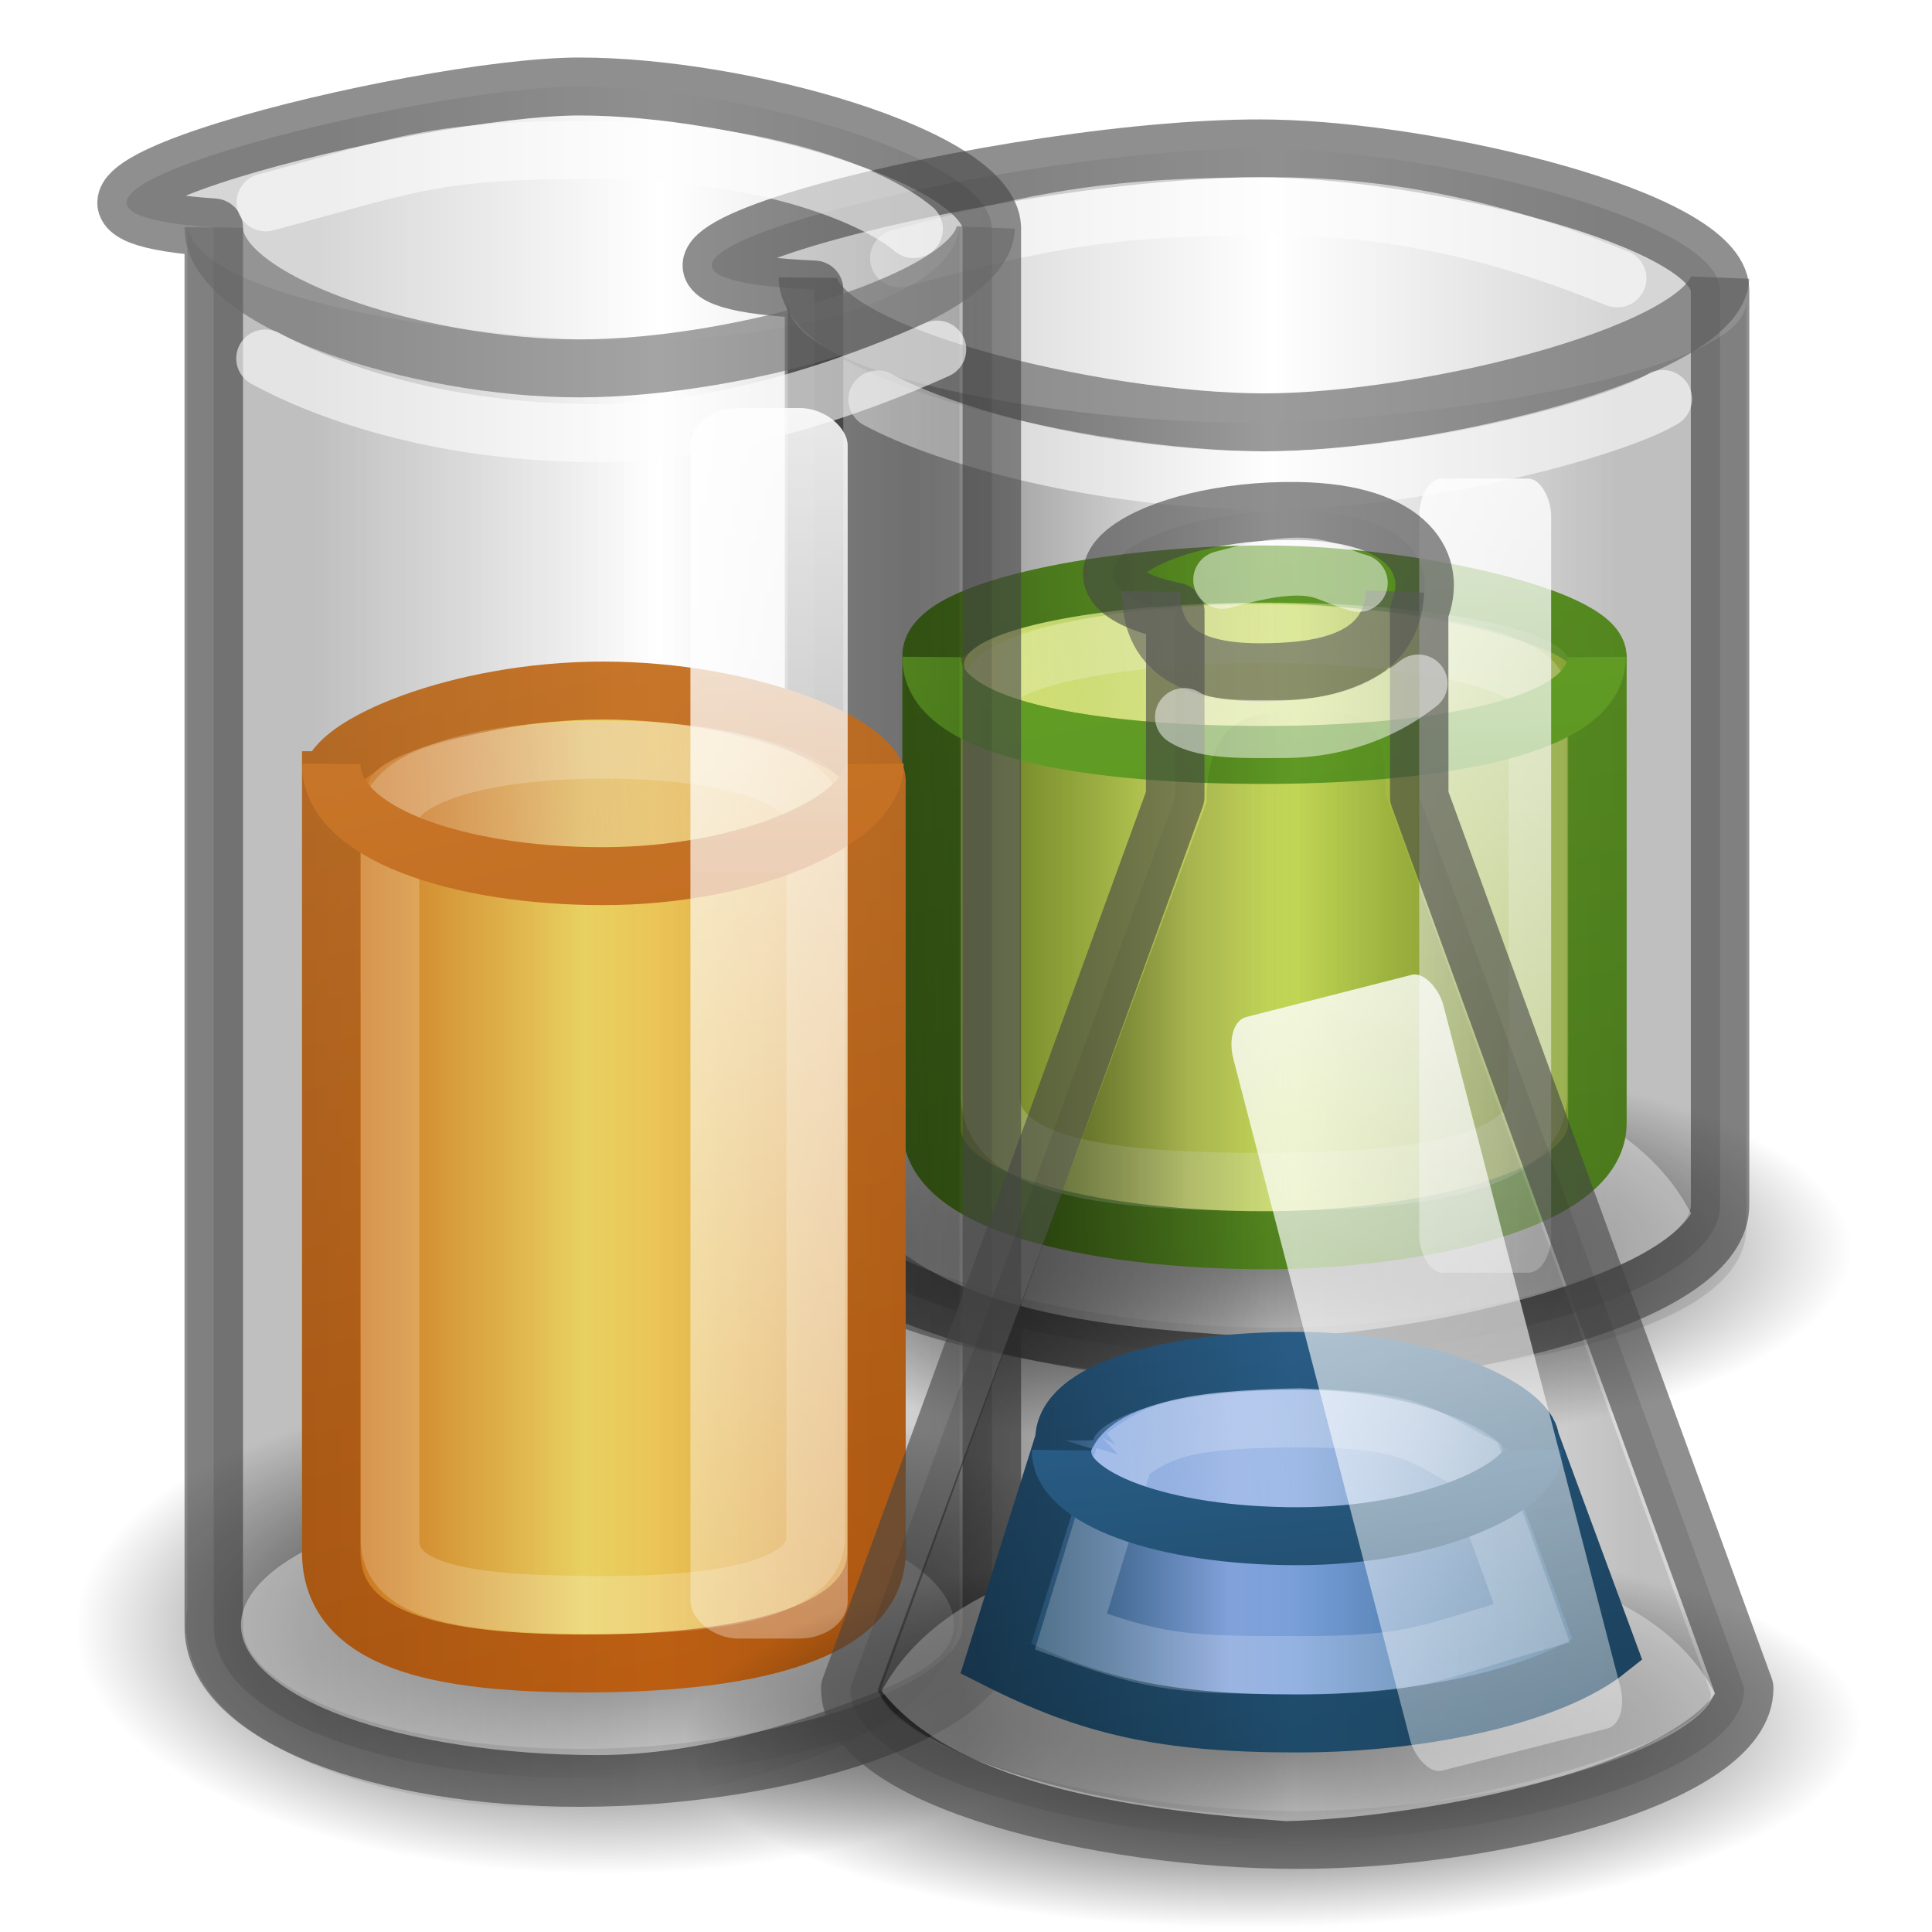 <?xml version="1.0" encoding="UTF-8" standalone="no"?>
<svg
   xmlns:dc="http://purl.org/dc/elements/1.1/"
   xmlns:cc="http://creativecommons.org/ns#"
   xmlns:rdf="http://www.w3.org/1999/02/22-rdf-syntax-ns#"
   xmlns:svg="http://www.w3.org/2000/svg"
   xmlns="http://www.w3.org/2000/svg"
   xmlns:xlink="http://www.w3.org/1999/xlink"
   id="svg2945"
   height="32"
   width="32"
   version="1.1">
  <defs
     id="defs2947">
    <linearGradient
       id="linearGradient4384">
      <stop
         offset="0"
         style="stop-color:#8badea;stop-opacity:1"
         id="stop4386" />
      <stop
         offset="1"
         style="stop-color:#fbfbfb;stop-opacity:0"
         id="stop4388" />
    </linearGradient>
    <linearGradient
       id="linearGradient4376">
      <stop
         offset="0"
         style="stop-color:#2a648f;stop-opacity:1"
         id="stop4378" />
      <stop
         offset="0.379"
         style="stop-color:#8badea;stop-opacity:1"
         id="stop4380" />
      <stop
         offset="1"
         style="stop-color:#2a648f;stop-opacity:1"
         id="stop4382" />
    </linearGradient>
    <linearGradient
       id="linearGradient4364">
      <stop
         offset="0"
         style="stop-color:#4083c2;stop-opacity:1"
         id="stop4366" />
      <stop
         offset="1"
         style="stop-color:#1f4b6a;stop-opacity:1"
         id="stop4368" />
    </linearGradient>
    <linearGradient
       id="linearGradient3956">
      <stop
         offset="0"
         style="stop-color:#e08223;stop-opacity:1"
         id="stop3958" />
      <stop
         offset="0.379"
         style="stop-color:#edd563;stop-opacity:1"
         id="stop3960" />
      <stop
         offset="1"
         style="stop-color:#e08223;stop-opacity:1"
         id="stop3962" />
    </linearGradient>
    <linearGradient
       id="linearGradient3936">
      <stop
         offset="0"
         style="stop-color:#cd8033;stop-opacity:1"
         id="stop3938" />
      <stop
         offset="1"
         style="stop-color:#fbfbfb;stop-opacity:0"
         id="stop3940" />
    </linearGradient>
    <linearGradient
       id="linearGradient3926">
      <stop
         offset="0"
         style="stop-color:#cd8033;stop-opacity:1"
         id="stop3928" />
      <stop
         offset="1"
         style="stop-color:#bb5e12;stop-opacity:1"
         id="stop3930" />
    </linearGradient>
    <linearGradient
       id="linearGradient4299">
      <stop
         offset="0"
         style="stop-color:#d7e866;stop-opacity:1"
         id="stop4301" />
      <stop
         offset="1"
         style="stop-color:#fbfbfb;stop-opacity:0"
         id="stop4303" />
    </linearGradient>
    <linearGradient
       id="linearGradient4291">
      <stop
         offset="0"
         style="stop-color:#8cab2a;stop-opacity:1"
         id="stop4293" />
      <stop
         offset="0.379"
         style="stop-color:#d7e866;stop-opacity:1"
         id="stop4295" />
      <stop
         offset="1"
         style="stop-color:#8cab2a;stop-opacity:1"
         id="stop4297" />
    </linearGradient>
    <linearGradient
       id="linearGradient4281">
      <stop
         offset="0"
         style="stop-color:#69aa28;stop-opacity:1"
         id="stop4283" />
      <stop
         offset="1"
         style="stop-color:#548820;stop-opacity:1"
         id="stop4285" />
    </linearGradient>
    <linearGradient
       id="linearGradient4253">
      <stop
         offset="0"
         style="stop-color:#000000;stop-opacity:0.351"
         id="stop4255" />
      <stop
         offset="0.5"
         style="stop-color:#000000;stop-opacity:0"
         id="stop4257" />
      <stop
         offset="1"
         style="stop-color:#000000;stop-opacity:0.106"
         id="stop4259" />
    </linearGradient>
    <linearGradient
       id="linearGradient4241">
      <stop
         offset="0"
         style="stop-color:#000000;stop-opacity:0.271"
         id="stop4243" />
      <stop
         offset="0.5"
         style="stop-color:#000000;stop-opacity:0"
         id="stop4249" />
      <stop
         offset="1"
         style="stop-color:#000000;stop-opacity:0.271"
         id="stop4245" />
    </linearGradient>
    <linearGradient
       id="linearGradient3280">
      <stop
         offset="0"
         style="stop-color:#000000;stop-opacity:1"
         id="stop3282" />
      <stop
         offset="1"
         style="stop-color:#000000;stop-opacity:0"
         id="stop3284" />
    </linearGradient>
    <linearGradient
       id="linearGradient9421">
      <stop
         offset="0"
         style="stop-color:#ffffff;stop-opacity:1"
         id="stop9423" />
      <stop
         offset="1"
         style="stop-color:#ffffff;stop-opacity:0"
         id="stop9425" />
    </linearGradient>
    <filter
       id="filter9752"
       color-interpolation-filters="sRGB"
       height="1.129"
       width="2.659"
       y="-0.065"
       x="-0.83">
      <feGaussianBlur
         id="feGaussianBlur9754"
         stdDeviation="1.037" />
    </filter>
    <linearGradient
       id="linearGradient3280-7">
      <stop
         offset="0"
         style="stop-color:#000000;stop-opacity:1"
         id="stop3282-6" />
      <stop
         offset="1"
         style="stop-color:#000000;stop-opacity:0"
         id="stop3284-8" />
    </linearGradient>
    <linearGradient
       id="linearGradient4241-2">
      <stop
         offset="0"
         style="stop-color:#000000;stop-opacity:0.271"
         id="stop4243-0" />
      <stop
         offset="0.5"
         style="stop-color:#000000;stop-opacity:0"
         id="stop4249-3" />
      <stop
         offset="1"
         style="stop-color:#000000;stop-opacity:0.271"
         id="stop4245-2" />
    </linearGradient>
    <linearGradient
       id="linearGradient4253-9">
      <stop
         offset="0"
         style="stop-color:#000000;stop-opacity:0.106"
         id="stop4255-7" />
      <stop
         offset="0.5"
         style="stop-color:#000000;stop-opacity:0"
         id="stop4257-5" />
      <stop
         offset="1"
         style="stop-color:#000000;stop-opacity:0.106"
         id="stop4259-1" />
    </linearGradient>
    <linearGradient
       id="linearGradient9421-2">
      <stop
         offset="0"
         style="stop-color:#ffffff;stop-opacity:1"
         id="stop9423-1" />
      <stop
         offset="1"
         style="stop-color:#ffffff;stop-opacity:0"
         id="stop9425-3" />
    </linearGradient>
    <filter
       id="filter9752-2"
       color-interpolation-filters="sRGB"
       height="1.129"
       width="2.659"
       y="-0.065"
       x="-0.83">
      <feGaussianBlur
         id="feGaussianBlur9754-7"
         stdDeviation="1.037" />
    </filter>
    <radialGradient
       gradientTransform="matrix(1.09,1.7951838e-8,0,0.512,-6.201,15.997)"
       gradientUnits="userSpaceOnUse"
       xlink:href="#linearGradient3280-7"
       id="radialGradient3918"
       fy="14.125"
       fx="21.344"
       r="11.969"
       cy="14.125"
       cx="21.344" />
    <linearGradient
       gradientTransform="translate(-696.971,-70.5)"
       gradientUnits="userSpaceOnUse"
       xlink:href="#linearGradient9421-2"
       id="linearGradient3920"
       y2="110.925"
       x2="718.5"
       y1="56.875"
       x1="718.5" />
    <linearGradient
       gradientTransform="matrix(0.894,0,0,0.93,-2.65,-16.323)"
       gradientUnits="userSpaceOnUse"
       xlink:href="#linearGradient3926"
       id="linearGradient3932"
       y2="43.218"
       x2="26.856"
       y1="5.8"
       x1="18.805" />
    <linearGradient
       gradientTransform="matrix(0.891,0,0,0.93,-2.602,-35.872)"
       gradientUnits="userSpaceOnUse"
       xlink:href="#linearGradient3926"
       id="linearGradient3934"
       y2="61.085"
       x2="29.624"
       y1="27.732"
       x1="22" />
    <linearGradient
       gradientTransform="matrix(0.693,0,0,0.729,0.885,-29.408)"
       gradientUnits="userSpaceOnUse"
       xlink:href="#linearGradient3936"
       id="linearGradient3942"
       y2="43.446"
       x2="32.697"
       y1="44.446"
       x1="13.776" />
    <linearGradient
       gradientTransform="matrix(0.894,0,0,0.93,-2.65,-16.323)"
       gradientUnits="userSpaceOnUse"
       xlink:href="#linearGradient3956"
       id="linearGradient3954"
       y2="23"
       x2="32"
       y1="23"
       x1="15" />
    <linearGradient
       gradientTransform="translate(-679.657,-79.585)"
       gradientUnits="userSpaceOnUse"
       xlink:href="#linearGradient9421"
       id="linearGradient3970"
       y2="110.925"
       x2="718.5"
       y1="65.346"
       x1="718.251" />
    <linearGradient
       gradientTransform="matrix(0.909,0,0,0.811,11.909,-33.722)"
       gradientUnits="userSpaceOnUse"
       xlink:href="#linearGradient4281"
       id="linearGradient3972"
       y2="61.085"
       x2="29.624"
       y1="27.732"
       x1="22" />
    <linearGradient
       gradientTransform="matrix(0.883,0,0,0.718,12.849,-31.866)"
       gradientUnits="userSpaceOnUse"
       xlink:href="#linearGradient4299"
       id="linearGradient3974"
       y2="43.446"
       x2="32.697"
       y1="44.446"
       x1="13.776" />
    <linearGradient
       gradientTransform="matrix(1.026,0,0,0.954,9.244,-24.736)"
       gradientUnits="userSpaceOnUse"
       xlink:href="#linearGradient4253"
       id="linearGradient3976"
       y2="23"
       x2="32"
       y1="23"
       x1="15" />
    <linearGradient
       gradientTransform="matrix(0.91,0,0,0.846,11.893,-23.209)"
       gradientUnits="userSpaceOnUse"
       xlink:href="#linearGradient4291"
       id="linearGradient3978"
       y2="23"
       x2="32"
       y1="23"
       x1="15" />
    <linearGradient
       gradientTransform="matrix(0.91,0,0,0.846,11.893,-23.209)"
       gradientUnits="userSpaceOnUse"
       xlink:href="#linearGradient4281"
       id="linearGradient3980"
       y2="43.218"
       x2="26.856"
       y1="5.8"
       x1="18.805" />
    <linearGradient
       gradientTransform="matrix(1,0,0,0.93,10,-26.781)"
       gradientUnits="userSpaceOnUse"
       xlink:href="#linearGradient4241"
       id="linearGradient3982"
       y2="23"
       x2="32"
       y1="23"
       x1="15" />
    <radialGradient
       gradientTransform="matrix(1.191,0,0,0.421,8.083,7.912)"
       gradientUnits="userSpaceOnUse"
       xlink:href="#linearGradient3280"
       id="radialGradient3984"
       fy="14.125"
       fx="21.344"
       r="11.969"
       cy="14.125"
       cx="21.344" />
    <linearGradient
       gradientTransform="matrix(1,0,0,0.93,-5.22,-16.322)"
       gradientUnits="userSpaceOnUse"
       xlink:href="#linearGradient4253-9"
       id="linearGradient3986"
       y2="23"
       x2="32"
       y1="23"
       x1="15" />
    <linearGradient
       gradientTransform="matrix(1,0,0,0.93,-5.071,-16.322)"
       gradientUnits="userSpaceOnUse"
       xlink:href="#linearGradient4241-2"
       id="linearGradient3988"
       y2="23"
       x2="32"
       y1="23"
       x1="15" />
    <radialGradient
       gradientTransform="matrix(1.209,-0.018,0.006,0.403,7.619,20.552)"
       gradientUnits="userSpaceOnUse"
       xlink:href="#linearGradient3280"
       id="radialGradient4330"
       fy="14.125"
       fx="21.344"
       r="11.969"
       cy="14.125"
       cx="21.344" />
    <linearGradient
       gradientTransform="matrix(1,0,0,0.93,10.594,-14.781)"
       gradientUnits="userSpaceOnUse"
       xlink:href="#linearGradient4241"
       id="linearGradient4332"
       y2="23"
       x2="32"
       y1="23"
       x1="15" />
    <linearGradient
       gradientTransform="matrix(0.819,0,0,0.824,14.859,-10.243)"
       gradientUnits="userSpaceOnUse"
       xlink:href="#linearGradient4376"
       id="linearGradient4334"
       y2="23"
       x2="32"
       y1="23"
       x1="15" />
    <linearGradient
       gradientTransform="matrix(0.819,0,0,0.824,14.859,-10.243)"
       gradientUnits="userSpaceOnUse"
       xlink:href="#linearGradient4364"
       id="linearGradient4336"
       y2="43.218"
       x2="26.856"
       y1="5.8"
       x1="18.805" />
    <linearGradient
       gradientTransform="matrix(0.95,0,0,0.93,11.693,-12.882)"
       gradientUnits="userSpaceOnUse"
       xlink:href="#linearGradient4253"
       id="linearGradient4338"
       y2="23"
       x2="32"
       y1="23"
       x1="15" />
    <linearGradient
       gradientTransform="matrix(0.609,0,0,0.727,20.022,-12.763)"
       gradientUnits="userSpaceOnUse"
       xlink:href="#linearGradient4384"
       id="linearGradient4340"
       y2="43.446"
       x2="32.697"
       y1="44.446"
       x1="13.776" />
    <linearGradient
       gradientTransform="matrix(0.83,0,0,0.712,14.582,-10.027)"
       gradientUnits="userSpaceOnUse"
       xlink:href="#linearGradient4364"
       id="linearGradient4342"
       y2="47.798"
       x2="23.5"
       y1="20.094"
       x1="20.007" />
    <linearGradient
       gradientTransform="translate(-629.657,-79.585)"
       gradientUnits="userSpaceOnUse"
       xlink:href="#linearGradient9421"
       id="linearGradient4344"
       y2="110.925"
       x2="718.5"
       y1="65.346"
       x1="718.251" />
  </defs>
  <g
     transform="matrix(0.673,0,0,0.667,-1.459,11.465)"
     id="layer1">
    <path
       style="color:#000000;fill:url(#radialGradient3984);fill-opacity:1;fill-rule:nonzero;stroke:none;stroke-width:1;marker:none;visibility:visible;display:inline;overflow:visible"
       id="path3278"
       d="m 48.5,13.866 c -2.077,5.618 -9.811,5.962 -15,6.134 -5.306,-0.234 -12.778,-0.503 -15,-6.134 2.076,-5.62 9.811,-5.963 15,-6.135 5.306,0.234 12.78,0.503 15,6.135 z" />
    <path
       style="opacity:0.6;fill:url(#linearGradient3982);fill-opacity:1;stroke:#454545;stroke-width:1.439px;stroke-linecap:butt;stroke-linejoin:round;stroke-opacity:1"
       id="path2957"
       d="m 22.203,-10 0,22.729 c -0.019,2.258 6.494,3.771 11.297,3.771 4.893,0 11.019,-1.596 11,-3.771 l 0,-22.729 c -0.071,-1.76 -7.001,-3.42 -11,-3.5 -6.242,-0.125 -19.288,3.152 -11.297,3.5 z" />
    <path
       style="fill:#fbfbfb;fill-opacity:0.494;stroke:none"
       id="path4263"
       d="M 43.786,12.948 C 42.626,14.731 36.825,15.948 33.45,16.035 30.108,15.784 24.659,15.657 22.9,12.193 24.701,8.846 30.075,8.937 33.45,8.85 c 3.342,0.251 8.578,0.635 10.336,4.099 z" />
    <path
       style="fill:url(#linearGradient3978);fill-opacity:1;stroke:url(#linearGradient3980);stroke-width:1.439px;stroke-linecap:butt;stroke-linejoin:miter;stroke-opacity:1"
       id="path4265"
       d="m 25.094,-0.897 0,11.697 c -0.017,2.056 4.552,2.809 8.194,2.809 3.642,0 8.211,-0.936 8.194,-2.917 l 0,-11.589 c -0.064,-0.955 -4.552,-2.027 -8.194,-2.027 -3.642,0 -8.211,0.834 -8.194,2.027 z" />
    <path
       style="fill:url(#linearGradient3976);fill-opacity:1;stroke:none"
       id="path4251"
       d="m 21.554,-9.709 0,22.976 c -0.019,2.827 7.694,3.832 11.797,3.832 4.103,0 11.816,-0.835 11.797,-3.832 l 0,-22.976 c 0.019,1.857 -8.244,3.015 -12.347,3.015 -4.103,0 -11.267,-1.073 -11.248,-3.015 z" />
    <path
       style="fill:url(#linearGradient3974);fill-opacity:1;stroke:none"
       id="path4271"
       d="m 40.812,-0.687 a 7.46,1.538 0 0 1 -14.921,0 7.46,1.538 0 1 1 14.921,0 z" />
    <path
       style="opacity:0.2;fill:none;stroke:#fefefe;stroke-width:1.439px;stroke-linecap:butt;stroke-linejoin:miter;stroke-opacity:1"
       id="path2883"
       d="m 26.539,0.003 0,10.001 c -0.016,1.902 3.369,2.155 6.738,2.155 3.369,0 6.754,-0.323 6.738,-2.155 l 0,-10.001 C 39.955,-0.832 36.646,-1.451 33.277,-1.451 c -3.369,0 -6.754,0.603 -6.738,1.454 z" />
    <path
       style="fill:none;stroke:url(#linearGradient3972);stroke-width:1.439;stroke-linecap:butt;stroke-linejoin:miter;stroke-miterlimit:4;stroke-opacity:1;stroke-dasharray:none"
       id="path4417"
       d="m 25.094,-0.875 c -0.017,1.97 4.546,2.433 8.184,2.433 3.637,0 8.201,-0.536 8.184,-2.433" />
    <path
       style="opacity:0.6;fill:none;stroke:#585858;stroke-width:1.439px;stroke-linecap:butt;stroke-linejoin:round;stroke-opacity:1"
       id="path4440"
       d="m 44.499,-10.295 c -0.072,1.807 -7.142,3.594 -11.223,3.594 -4.081,0 -11.242,-1.702 -11.223,-3.594" />
    <rect
       style="fill:url(#linearGradient3970);fill-opacity:1;stroke:none;display:inline;filter:url(#filter9752);enable-background:new"
       id="rect9419"
       y="-5.305"
       x="37.096"
       ry="0.928"
       rx="0.565"
       height="19.72"
       width="3.247" />
    <path
       style="opacity:0.6;fill:none;stroke:#fefefe;stroke-width:1.439;stroke-linecap:round;stroke-linejoin:round;stroke-miterlimit:4;stroke-opacity:1;stroke-dasharray:none"
       id="path2884"
       d="M 41.969,-10.276 C 40.564,-10.84 37.5,-12.069 33.5,-12.069 c -4,0 -5.605,0.324 -9.199,1.295 m -0.534,3.505 c 1.708,0.934 5.519,2.007 9.519,2.007 4,0 8.648,-1.314 9.804,-2.02" />
    <path
       style="color:#000000;fill:url(#radialGradient3918);fill-opacity:1;fill-rule:nonzero;stroke:none;stroke-width:1;marker:none;visibility:visible;display:inline;overflow:visible"
       id="path3278-3"
       d="m 30.314,23.236 c -1.836,6.112 -8.67,6.486 -13.256,6.674 -4.689,-0.255 -11.293,-0.547 -13.256,-6.674 1.834,-6.114 8.67,-6.487 13.256,-6.675 4.689,0.255 11.294,0.547 13.256,6.675 z" />
    <path
       style="opacity:0.6;fill:url(#linearGradient3988);fill-opacity:1;stroke:#454545;stroke-width:1.439px;stroke-linecap:butt;stroke-linejoin:round;stroke-opacity:1"
       id="path2957-3"
       d="m 7.429,-11.541 0,34.729 c -0.019,2.258 4.196,3.771 9,3.771 4.893,0 10.167,-1.596 10.149,-3.771 l 0,-34.729 c -0.071,-1.76 -6.149,-3.5 -10.149,-3.5 -4,0 -15.994,3.027 -9,3.5 z" />
    <path
       style="fill:#fbfbfb;fill-opacity:0.494;stroke:none"
       id="path4263-2"
       d="m 25.646,23.162 c -6.49e-4,0.846 -1.053,1.363 -2.677,1.962 -1.624,0.598 -3.8,1.27 -6.096,1.27 -2.297,0 -4.579,-0.348 -6.203,-0.947 C 9.045,24.849 8.099,24.008 8.098,23.162 8.098,22.316 9.043,21.474 10.667,20.876 12.292,20.277 14.575,19.929 16.872,19.929 c 2.297,0 4.581,0.349 6.205,0.947 1.624,0.599 2.57,1.44 2.569,2.286 z" />
    <path
       style="fill:url(#linearGradient3954);fill-opacity:1;stroke:url(#linearGradient3932);stroke-width:1.439px;stroke-linecap:butt;stroke-linejoin:miter;stroke-opacity:1"
       id="path4265-3"
       d="m 10.32,2.185 0,19.144 c -0.017,2.258 2.684,2.789 6.262,2.789 3.578,0 7.173,-0.614 7.156,-2.789 l 0,-19.144 c -0.063,-0.897 -3.151,-2.226 -6.729,-2.226 -3.578,0 -6.705,1.383 -6.689,2.226 z" />
    <path
       style="fill:url(#linearGradient3986);fill-opacity:1;stroke:none"
       id="path4251-8"
       d="m 6.78,-11.674 0,34.397 c -0.548,3.737 6.28,5.447 10.592,4.868 3.965,-0.532 8.426,-1.946 8.408,-4.868 l 0,-34.397 c 0.019,1.81 -4.036,2.939 -8.036,2.939 -4,0 -10.983,-1.046 -10.964,-2.939 z" />
    <path
       style="fill:url(#linearGradient3942);fill-opacity:1;stroke:none"
       id="path4271-6"
       d="m 22.823,2.274 c 0,0.818 -2.788,1.563 -5.853,1.563 -3.065,0 -5.746,-0.691 -5.746,-1.509 0,-0.818 2.949,-1.562 5.746,-1.617 2.744,-0.054 5.853,0.745 5.853,1.563 z" />
    <path
       style="opacity:0.2;fill:none;stroke:#fefefe;stroke-width:1.439px;stroke-linecap:butt;stroke-linejoin:miter;stroke-opacity:1"
       id="path2883-1"
       d="m 11.765,3.13 0,17.899 c -0.015,1.404 2.092,1.638 5.315,1.638 3.223,0 5.176,-0.529 5.161,-1.692 l 0,-17.846 C 22.184,2.149 20.25,1.426 17.027,1.426 c -3.223,0 -5.277,0.751 -5.262,1.704 z" />
    <path
       style="fill:none;stroke:url(#linearGradient3934);stroke-width:1.439;stroke-linecap:butt;stroke-linejoin:miter;stroke-miterlimit:4;stroke-opacity:1;stroke-dasharray:none"
       id="path4417-6"
       d="m 10.32,1.779 c -0.017,1.719 3.119,2.789 6.684,2.789 3.565,0 6.7,-1.369 6.684,-2.789" />
    <path
       style="opacity:0.6;fill:none;stroke:#686868;stroke-width:1.439px;stroke-linecap:butt;stroke-linejoin:round;stroke-opacity:1"
       id="path4440-0"
       d="m 26.429,-11.541 c -0.071,1.76 -6,3.5 -10,3.5 -4,0 -9.018,-1.657 -9,-3.5" />
    <rect
       style="fill:url(#linearGradient3920);fill-opacity:1;stroke:none;display:inline;filter:url(#filter9752-2);enable-background:new"
       id="rect9419-9"
       y="-7.057"
       x="19.16"
       ry="0.928"
       rx="1.187"
       height="30.557"
       width="3.87" />
    <path
       style="opacity:0.6;fill:none;stroke:#fefefe;stroke-width:1.439;stroke-linecap:round;stroke-linejoin:round;stroke-miterlimit:4;stroke-opacity:1;stroke-dasharray:none"
       id="path3922"
       d="m 24.654,-11.499 c -1.048,-0.888 -3.833,-1.968 -7.833,-1.968 -4,0 -4.517,0.332 -8.111,1.303 m -0.009,3.876 c 1.299,0.72 4.128,1.852 8.128,1.852 3.547,0 7.063,-1.464 8.399,-2.073" />
    <path
       style="color:#000000;fill:url(#radialGradient4330);fill-opacity:1;fill-rule:nonzero;stroke:none;stroke-width:1;marker:none;visibility:visible;display:inline;overflow:visible"
       id="path4302"
       d="m 48.5,25.866 c -2.077,5.618 -9.811,5.962 -15,6.134 -5.306,-0.234 -12.778,-0.503 -15,-6.134 2.076,-5.62 9.811,-5.963 15,-6.135 5.306,0.234 12.78,0.503 15,6.135 z" />
    <path
       style="opacity:0.6;fill:url(#linearGradient4332);fill-opacity:1;stroke:#454545;stroke-width:1.439px;stroke-linecap:butt;stroke-linejoin:round;stroke-opacity:1"
       id="path4304"
       d="m 31.094,-2 -0.003,4.599 -7.997,22.13 c -0.019,2.258 6.196,3.771 11,3.771 4.893,0 11.019,-1.596 11,-3.771 l -7.997,-22.13 -0.003,-4.599 c 0.468,-1.137 -0.208,-2.459 -3,-2.5 -3.643,-0.054 -6.418,1.778 -3,2.5 z" />
    <path
       style="fill:#fbfbfb;fill-opacity:0.494;stroke:none"
       id="path4306"
       d="m 44.379,24.871 c -1.488,1.951 -7.25,3.079 -10.553,3.164 -3.27,-0.246 -8.055,-0.774 -9.959,-3.232 1.763,-3.275 6.656,-3.715 9.959,-3.8 3.27,0.246 8.832,0.478 10.553,3.868 z" />
    <path
       style="fill:url(#linearGradient4334);fill-opacity:1;stroke:url(#linearGradient4336);stroke-width:1.439px;stroke-linecap:butt;stroke-linejoin:miter;stroke-opacity:1"
       id="path4308"
       d="m 28.365,18.576 -1.69,5.423 c 2.334,1.193 4.146,1.61 7.42,1.61 3.274,0 6.314,-0.76 7.634,-1.825 l -1.904,-5.207 c -0.058,-0.751 -2.456,-1.973 -5.73,-1.973 -3.274,0 -5.745,0.771 -5.73,1.973 z" />
    <path
       style="fill:url(#linearGradient4338);fill-opacity:1;stroke:none"
       id="path4310"
       d="M 31.866,2.722 23.769,24.779 c 0.73,1.678 5.963,3.175 10.243,3.121 3.799,-0.048 10.23,-1.779 10.266,-3.029 L 36.264,2.523 c 0,-2.164 -0.772,-2.043 -1.99,-2.052 -1.185,-0.009 -2.408,0.062 -2.408,2.251 z" />
    <path
       style="fill:url(#linearGradient4340);fill-opacity:1;stroke:none"
       id="path4312"
       d="m 39.311,18.842 c -1.204,1.635 -3.455,1.518 -5.146,1.559 -1.758,-0.082 -4.875,-0.166 -5.146,-1.559 0.616,-1.419 3.455,-1.518 5.146,-1.559 1.758,0.082 3.487,0.274 5.146,1.559 z" />
    <path
       style="opacity:0.2;fill:none;stroke:#fefefe;stroke-width:1.439px;stroke-linecap:butt;stroke-linejoin:miter;stroke-opacity:1"
       id="path4314"
       d="m 29.841,18.977 -1.318,4.352 c 2.176,0.799 2.796,0.83 5.645,0.83 2.849,0 3.149,-0.3 5.698,-1.045 l -1.425,-3.974 c -1.278,-0.641 -1.425,-1.105 -4.274,-1.105 -2.849,0 -3.486,0.303 -4.327,0.943 z" />
    <path
       style="fill:none;stroke:url(#linearGradient4342);stroke-width:1.439;stroke-linecap:butt;stroke-linejoin:miter;stroke-miterlimit:4;stroke-opacity:1;stroke-dasharray:none"
       id="path4316"
       d="m 28.282,18.822 c -0.015,1.196 2.491,2.137 5.812,2.137 3.321,0 5.828,-1.233 5.812,-2.137" />
    <path
       style="opacity:0.6;fill:none;stroke:#585858;stroke-width:1.439px;stroke-linecap:butt;stroke-linejoin:round;stroke-opacity:1"
       id="path4318"
       d="m 36.5,-2.5 c -0.071,1.76 -1.866,1.966 -3,2 -1.383,0.042 -3.019,-0.157 -3,-2" />
    <rect
       style="fill:url(#linearGradient4344);fill-opacity:1;stroke:none;display:inline;filter:url(#filter9752);enable-background:new"
       id="rect4320"
       transform="matrix(0.968,-0.249,0.249,0.968,-48.767,34.134)"
       y="-4.919"
       x="85.003"
       ry="0.928"
       rx="0.565"
       height="19.334"
       width="5.34" />
    <path
       style="opacity:0.5;fill:none;stroke:#fefefe;stroke-width:1.439;stroke-linecap:round;stroke-linejoin:round;stroke-miterlimit:4;stroke-opacity:1;stroke-dasharray:none"
       id="path4322"
       d="m 35.602,-2.713 c -0.607,-0.176 -0.827,-0.405 -1.504,-0.405 -0.582,0 -1.137,0.137 -1.843,0.327 m -0.942,3.408 c 0.527,0.344 1.555,0.298 2.423,0.298 0.963,0 2.2,-0.232 3.338,-1.131" />
  </g>
</svg>
